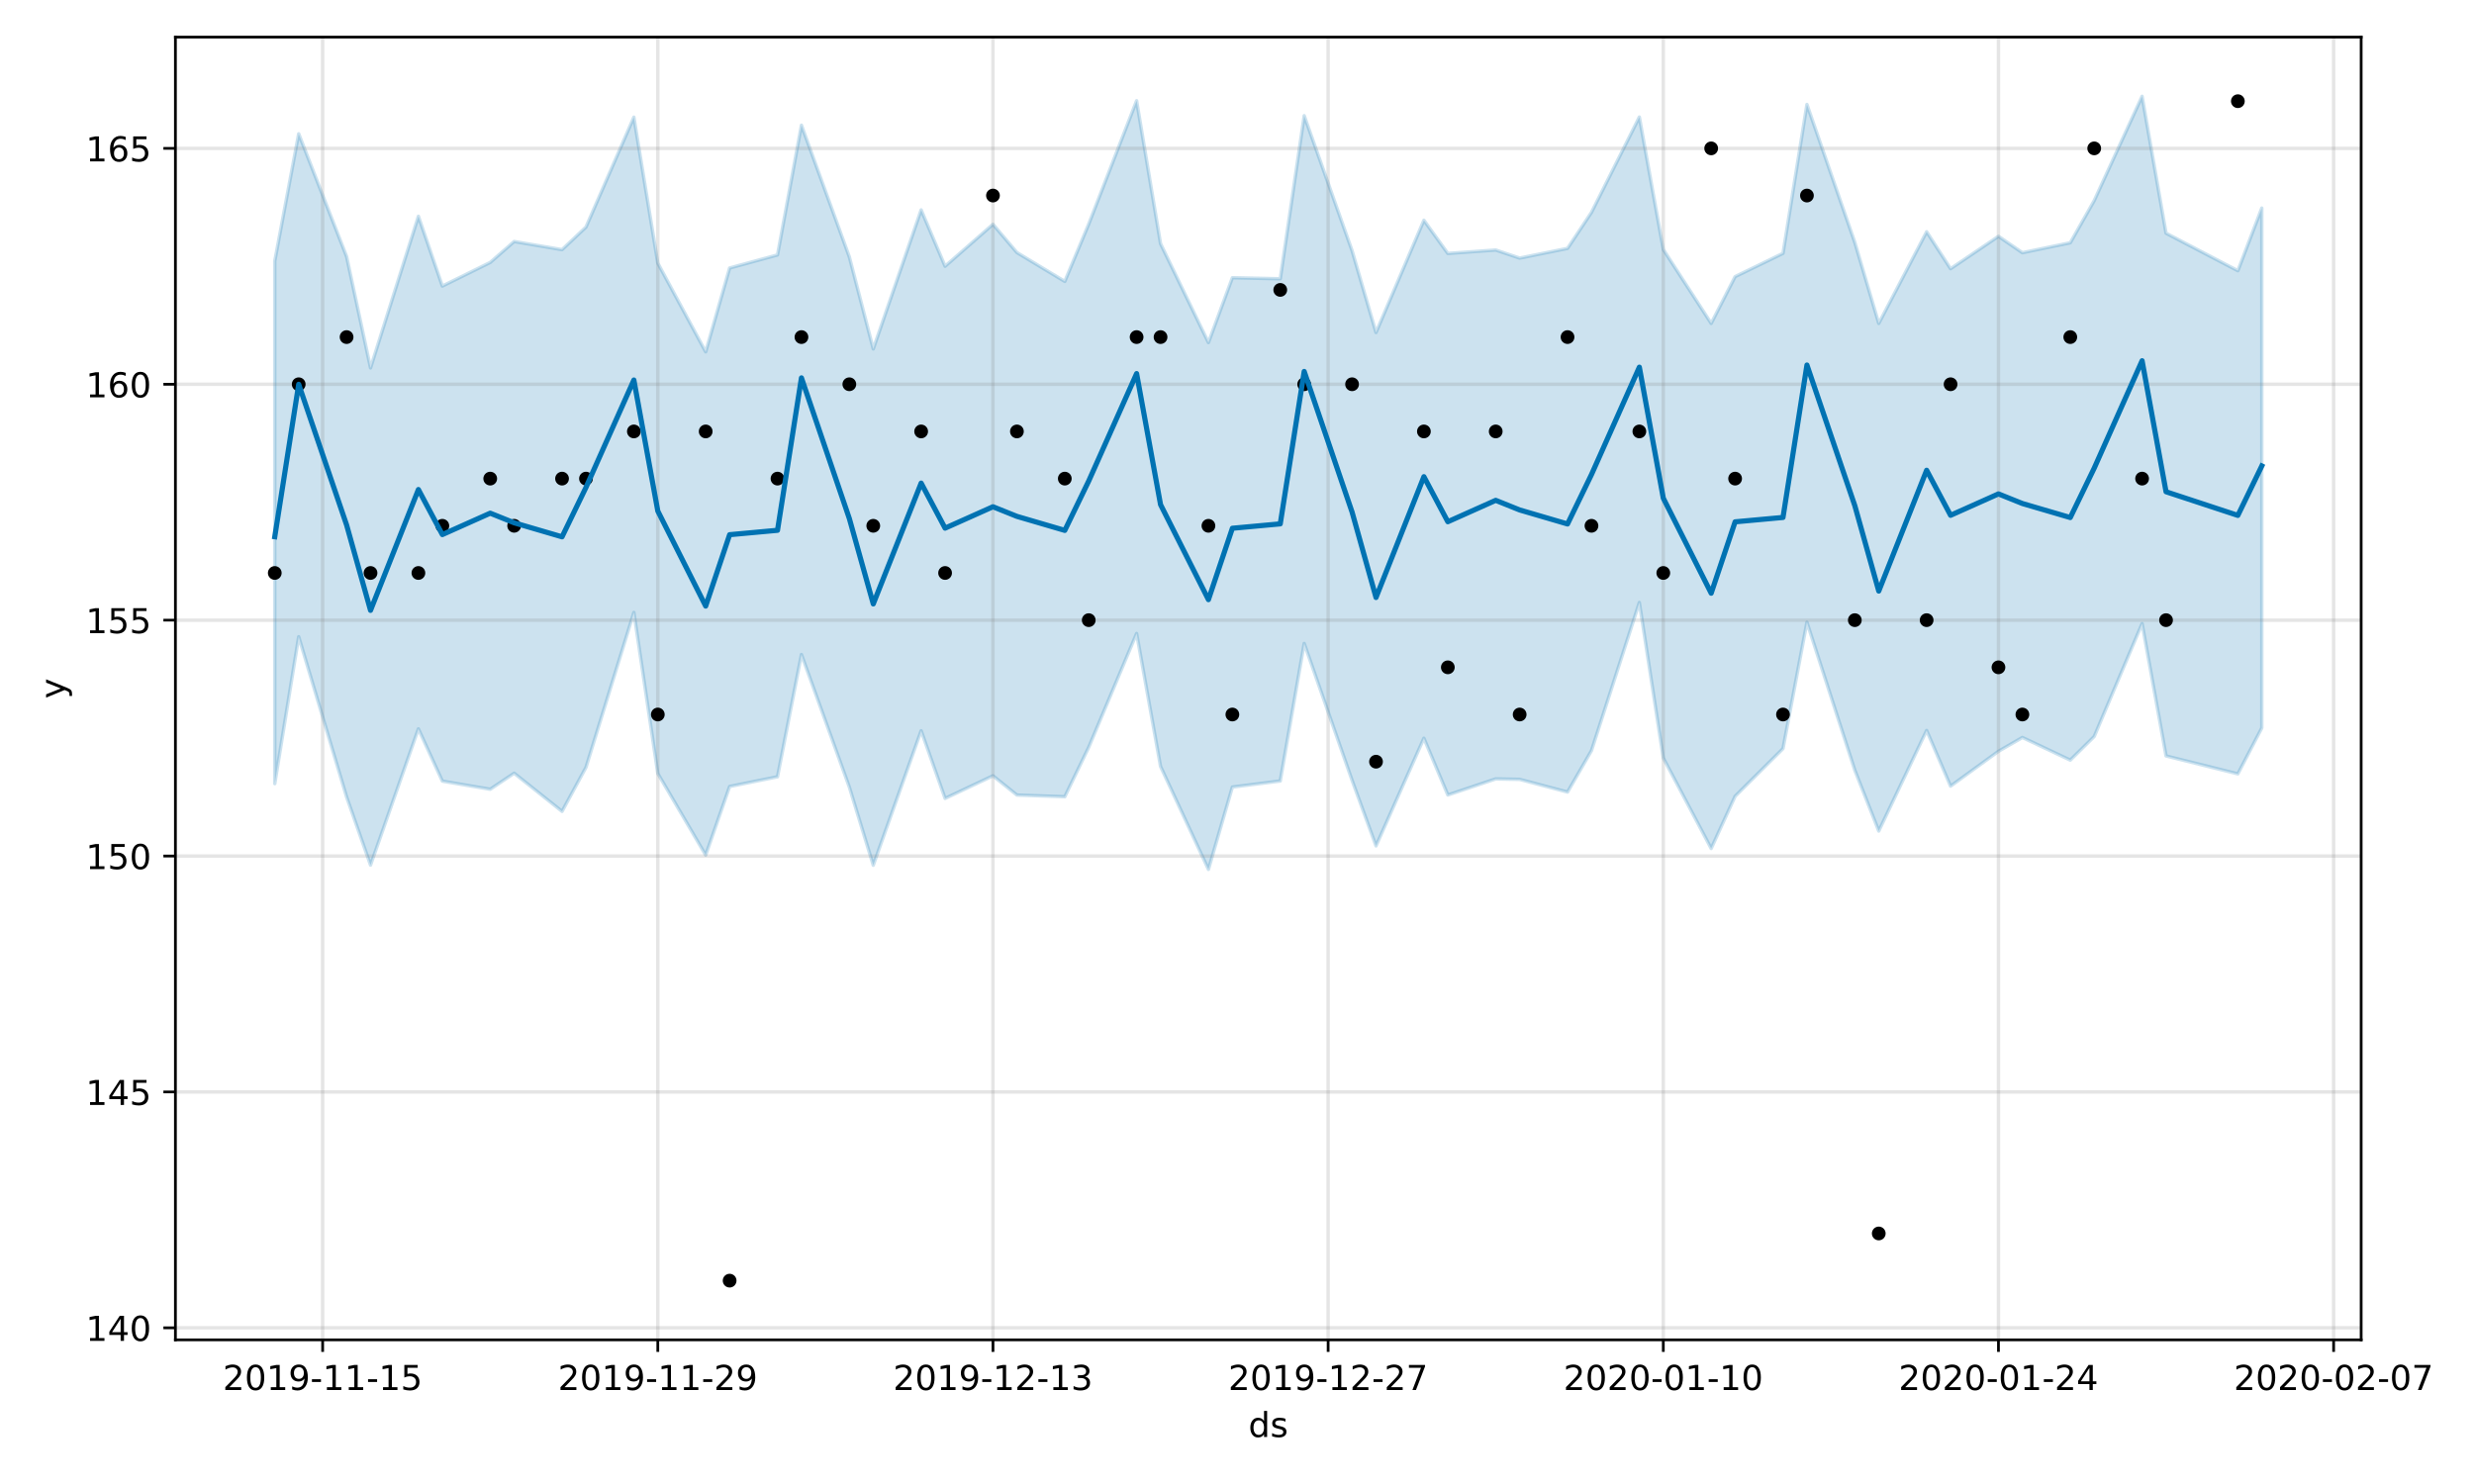 <?xml version="1.0" encoding="utf-8" standalone="no"?>
<!DOCTYPE svg PUBLIC "-//W3C//DTD SVG 1.1//EN"
  "http://www.w3.org/Graphics/SVG/1.1/DTD/svg11.dtd">
<!-- Created with matplotlib (https://matplotlib.org/) -->
<svg height="432pt" version="1.1" viewBox="0 0 720 432" width="720pt" xmlns="http://www.w3.org/2000/svg" xmlns:xlink="http://www.w3.org/1999/xlink">
 <defs>
  <style type="text/css">
*{stroke-linecap:butt;stroke-linejoin:round;}
  </style>
 </defs>
 <g id="figure_1">
  <g id="patch_1">
   <path d="M 0 432 
L 720 432 
L 720 0 
L 0 0 
z
" style="fill:#ffffff;"/>
  </g>
  <g id="axes_1">
   <g id="patch_2">
    <path d="M 51.05 390.04 
L 687.158 390.04 
L 687.158 10.8 
L 51.05 10.8 
z
" style="fill:#ffffff;"/>
   </g>
   <g id="PolyCollection_1">
    <defs>
     <path d="M 79.964 -356.015 
L 79.964 -203.877 
L 86.931 -246.649 
L 100.866 -200.009 
L 107.833 -180.168 
L 121.767 -219.832 
L 128.735 -204.609 
L 142.669 -202.242 
L 149.636 -206.912 
L 163.571 -195.799 
L 170.538 -208.617 
L 184.473 -253.718 
L 191.44 -206.835 
L 205.374 -183.067 
L 212.341 -203.047 
L 226.276 -205.876 
L 233.243 -241.464 
L 247.178 -202.872 
L 254.145 -180.128 
L 268.079 -219.276 
L 275.047 -199.576 
L 288.981 -206.162 
L 295.948 -200.558 
L 309.883 -200.067 
L 316.85 -214.474 
L 330.784 -247.591 
L 337.752 -208.882 
L 351.686 -178.911 
L 358.653 -202.882 
L 372.588 -204.652 
L 379.555 -244.686 
L 393.49 -204.852 
L 400.457 -185.755 
L 414.391 -217.102 
L 421.358 -200.581 
L 435.293 -205.259 
L 442.26 -205.121 
L 456.195 -201.43 
L 463.162 -213.494 
L 477.096 -256.615 
L 484.064 -211.342 
L 497.998 -184.996 
L 504.965 -200.196 
L 518.9 -214.068 
L 525.867 -250.859 
L 539.801 -207.787 
L 546.769 -190.09 
L 560.703 -219.36 
L 567.67 -203.149 
L 581.605 -213.292 
L 588.572 -217.319 
L 602.507 -210.723 
L 609.474 -217.597 
L 623.408 -250.464 
L 630.376 -211.942 
L 651.277 -206.725 
L 658.244 -220.09 
L 658.244 -371.43 
L 658.244 -371.43 
L 651.277 -353.199 
L 630.376 -364.115 
L 623.408 -403.962 
L 609.474 -373.609 
L 602.507 -361.333 
L 588.572 -358.439 
L 581.605 -363.206 
L 567.67 -353.778 
L 560.703 -364.535 
L 546.769 -337.85 
L 539.801 -361.437 
L 525.867 -401.594 
L 518.9 -358.248 
L 504.965 -351.478 
L 497.998 -337.857 
L 484.064 -359.384 
L 477.096 -397.93 
L 463.162 -370.181 
L 456.195 -359.699 
L 442.26 -356.871 
L 435.293 -359.22 
L 421.358 -358.223 
L 414.391 -367.882 
L 400.457 -335.199 
L 393.49 -359.035 
L 379.555 -398.318 
L 372.588 -350.849 
L 358.653 -351.157 
L 351.686 -332.272 
L 337.752 -361.072 
L 330.784 -402.671 
L 316.85 -366.774 
L 309.883 -350.083 
L 295.948 -358.49 
L 288.981 -366.708 
L 275.047 -354.495 
L 268.079 -370.899 
L 254.145 -330.421 
L 247.178 -357.222 
L 233.243 -395.55 
L 226.276 -357.787 
L 212.341 -353.985 
L 205.374 -329.58 
L 191.44 -355.396 
L 184.473 -397.888 
L 170.538 -365.898 
L 163.571 -359.329 
L 149.636 -361.697 
L 142.669 -355.603 
L 128.735 -348.73 
L 121.767 -369.046 
L 107.833 -324.892 
L 100.866 -357.334 
L 86.931 -393.056 
L 79.964 -356.015 
z
" id="mcb15faf16c" style="stroke:#0072b2;stroke-opacity:0.2;"/>
    </defs>
    <g clip-path="url(#p29208bc56b)">
     <use style="fill:#0072b2;fill-opacity:0.2;stroke:#0072b2;stroke-opacity:0.2;" x="0" xlink:href="#mcb15faf16c" y="432"/>
    </g>
   </g>
   <g id="matplotlib.axis_1">
    <g id="xtick_1">
     <g id="line2d_1">
      <path clip-path="url(#p29208bc56b)" d="M 93.898 390.04 
L 93.898 10.8 
" style="fill:none;stroke:#808080;stroke-linecap:square;stroke-opacity:0.2;"/>
     </g>
     <g id="line2d_2">
      <defs>
       <path d="M 0 0 
L 0 3.5 
" id="m5a582f825c" style="stroke:#000000;stroke-width:0.8;"/>
      </defs>
      <g>
       <use style="stroke:#000000;stroke-width:0.8;" x="93.898" xlink:href="#m5a582f825c" y="390.04"/>
      </g>
     </g>
     <g id="text_1">
      <!-- 2019-11-15 -->
      <defs>
       <path d="M 19.188 8.297 
L 53.609 8.297 
L 53.609 0 
L 7.328 0 
L 7.328 8.297 
Q 12.938 14.109 22.625 23.891 
Q 32.328 33.688 34.812 36.531 
Q 39.547 41.844 41.422 45.531 
Q 43.312 49.219 43.312 52.781 
Q 43.312 58.594 39.234 62.25 
Q 35.156 65.922 28.609 65.922 
Q 23.969 65.922 18.812 64.312 
Q 13.672 62.703 7.812 59.422 
L 7.812 69.391 
Q 13.766 71.781 18.938 73 
Q 24.125 74.219 28.422 74.219 
Q 39.75 74.219 46.484 68.547 
Q 53.219 62.891 53.219 53.422 
Q 53.219 48.922 51.531 44.891 
Q 49.859 40.875 45.406 35.406 
Q 44.188 33.984 37.641 27.219 
Q 31.109 20.453 19.188 8.297 
z
" id="DejaVuSans-50"/>
       <path d="M 31.781 66.406 
Q 24.172 66.406 20.328 58.906 
Q 16.5 51.422 16.5 36.375 
Q 16.5 21.391 20.328 13.891 
Q 24.172 6.391 31.781 6.391 
Q 39.453 6.391 43.281 13.891 
Q 47.125 21.391 47.125 36.375 
Q 47.125 51.422 43.281 58.906 
Q 39.453 66.406 31.781 66.406 
z
M 31.781 74.219 
Q 44.047 74.219 50.516 64.516 
Q 56.984 54.828 56.984 36.375 
Q 56.984 17.969 50.516 8.266 
Q 44.047 -1.422 31.781 -1.422 
Q 19.531 -1.422 13.062 8.266 
Q 6.594 17.969 6.594 36.375 
Q 6.594 54.828 13.062 64.516 
Q 19.531 74.219 31.781 74.219 
z
" id="DejaVuSans-48"/>
       <path d="M 12.406 8.297 
L 28.516 8.297 
L 28.516 63.922 
L 10.984 60.406 
L 10.984 69.391 
L 28.422 72.906 
L 38.281 72.906 
L 38.281 8.297 
L 54.391 8.297 
L 54.391 0 
L 12.406 0 
z
" id="DejaVuSans-49"/>
       <path d="M 10.984 1.516 
L 10.984 10.5 
Q 14.703 8.734 18.5 7.812 
Q 22.312 6.891 25.984 6.891 
Q 35.75 6.891 40.891 13.453 
Q 46.047 20.016 46.781 33.406 
Q 43.953 29.203 39.594 26.953 
Q 35.25 24.703 29.984 24.703 
Q 19.047 24.703 12.672 31.312 
Q 6.297 37.938 6.297 49.422 
Q 6.297 60.641 12.938 67.422 
Q 19.578 74.219 30.609 74.219 
Q 43.266 74.219 49.922 64.516 
Q 56.594 54.828 56.594 36.375 
Q 56.594 19.141 48.406 8.859 
Q 40.234 -1.422 26.422 -1.422 
Q 22.703 -1.422 18.891 -0.688 
Q 15.094 0.047 10.984 1.516 
z
M 30.609 32.422 
Q 37.25 32.422 41.125 36.953 
Q 45.016 41.5 45.016 49.422 
Q 45.016 57.281 41.125 61.844 
Q 37.25 66.406 30.609 66.406 
Q 23.969 66.406 20.094 61.844 
Q 16.219 57.281 16.219 49.422 
Q 16.219 41.5 20.094 36.953 
Q 23.969 32.422 30.609 32.422 
z
" id="DejaVuSans-57"/>
       <path d="M 4.891 31.391 
L 31.203 31.391 
L 31.203 23.391 
L 4.891 23.391 
z
" id="DejaVuSans-45"/>
       <path d="M 10.797 72.906 
L 49.516 72.906 
L 49.516 64.594 
L 19.828 64.594 
L 19.828 46.734 
Q 21.969 47.469 24.109 47.828 
Q 26.266 48.188 28.422 48.188 
Q 40.625 48.188 47.75 41.5 
Q 54.891 34.812 54.891 23.391 
Q 54.891 11.625 47.562 5.094 
Q 40.234 -1.422 26.906 -1.422 
Q 22.312 -1.422 17.547 -0.641 
Q 12.797 0.141 7.719 1.703 
L 7.719 11.625 
Q 12.109 9.234 16.797 8.062 
Q 21.484 6.891 26.703 6.891 
Q 35.156 6.891 40.078 11.328 
Q 45.016 15.766 45.016 23.391 
Q 45.016 31 40.078 35.438 
Q 35.156 39.891 26.703 39.891 
Q 22.75 39.891 18.812 39.016 
Q 14.891 38.141 10.797 36.281 
z
" id="DejaVuSans-53"/>
      </defs>
      <g transform="translate(64.841 404.638)scale(0.1 -0.1)">
       <use xlink:href="#DejaVuSans-50"/>
       <use x="63.623" xlink:href="#DejaVuSans-48"/>
       <use x="127.246" xlink:href="#DejaVuSans-49"/>
       <use x="190.869" xlink:href="#DejaVuSans-57"/>
       <use x="254.492" xlink:href="#DejaVuSans-45"/>
       <use x="290.576" xlink:href="#DejaVuSans-49"/>
       <use x="354.199" xlink:href="#DejaVuSans-49"/>
       <use x="417.822" xlink:href="#DejaVuSans-45"/>
       <use x="453.906" xlink:href="#DejaVuSans-49"/>
       <use x="517.529" xlink:href="#DejaVuSans-53"/>
      </g>
     </g>
    </g>
    <g id="xtick_2">
     <g id="line2d_3">
      <path clip-path="url(#p29208bc56b)" d="M 191.44 390.04 
L 191.44 10.8 
" style="fill:none;stroke:#808080;stroke-linecap:square;stroke-opacity:0.2;"/>
     </g>
     <g id="line2d_4">
      <g>
       <use style="stroke:#000000;stroke-width:0.8;" x="191.44" xlink:href="#m5a582f825c" y="390.04"/>
      </g>
     </g>
     <g id="text_2">
      <!-- 2019-11-29 -->
      <g transform="translate(162.382 404.638)scale(0.1 -0.1)">
       <use xlink:href="#DejaVuSans-50"/>
       <use x="63.623" xlink:href="#DejaVuSans-48"/>
       <use x="127.246" xlink:href="#DejaVuSans-49"/>
       <use x="190.869" xlink:href="#DejaVuSans-57"/>
       <use x="254.492" xlink:href="#DejaVuSans-45"/>
       <use x="290.576" xlink:href="#DejaVuSans-49"/>
       <use x="354.199" xlink:href="#DejaVuSans-49"/>
       <use x="417.822" xlink:href="#DejaVuSans-45"/>
       <use x="453.906" xlink:href="#DejaVuSans-50"/>
       <use x="517.529" xlink:href="#DejaVuSans-57"/>
      </g>
     </g>
    </g>
    <g id="xtick_3">
     <g id="line2d_5">
      <path clip-path="url(#p29208bc56b)" d="M 288.981 390.04 
L 288.981 10.8 
" style="fill:none;stroke:#808080;stroke-linecap:square;stroke-opacity:0.2;"/>
     </g>
     <g id="line2d_6">
      <g>
       <use style="stroke:#000000;stroke-width:0.8;" x="288.981" xlink:href="#m5a582f825c" y="390.04"/>
      </g>
     </g>
     <g id="text_3">
      <!-- 2019-12-13 -->
      <defs>
       <path d="M 40.578 39.312 
Q 47.656 37.797 51.625 33 
Q 55.609 28.219 55.609 21.188 
Q 55.609 10.406 48.188 4.484 
Q 40.766 -1.422 27.094 -1.422 
Q 22.516 -1.422 17.656 -0.516 
Q 12.797 0.391 7.625 2.203 
L 7.625 11.719 
Q 11.719 9.328 16.594 8.109 
Q 21.484 6.891 26.812 6.891 
Q 36.078 6.891 40.938 10.547 
Q 45.797 14.203 45.797 21.188 
Q 45.797 27.641 41.281 31.266 
Q 36.766 34.906 28.719 34.906 
L 20.219 34.906 
L 20.219 43.016 
L 29.109 43.016 
Q 36.375 43.016 40.234 45.922 
Q 44.094 48.828 44.094 54.297 
Q 44.094 59.906 40.109 62.906 
Q 36.141 65.922 28.719 65.922 
Q 24.656 65.922 20.016 65.031 
Q 15.375 64.156 9.812 62.312 
L 9.812 71.094 
Q 15.438 72.656 20.344 73.438 
Q 25.25 74.219 29.594 74.219 
Q 40.828 74.219 47.359 69.109 
Q 53.906 64.016 53.906 55.328 
Q 53.906 49.266 50.438 45.094 
Q 46.969 40.922 40.578 39.312 
z
" id="DejaVuSans-51"/>
      </defs>
      <g transform="translate(259.923 404.638)scale(0.1 -0.1)">
       <use xlink:href="#DejaVuSans-50"/>
       <use x="63.623" xlink:href="#DejaVuSans-48"/>
       <use x="127.246" xlink:href="#DejaVuSans-49"/>
       <use x="190.869" xlink:href="#DejaVuSans-57"/>
       <use x="254.492" xlink:href="#DejaVuSans-45"/>
       <use x="290.576" xlink:href="#DejaVuSans-49"/>
       <use x="354.199" xlink:href="#DejaVuSans-50"/>
       <use x="417.822" xlink:href="#DejaVuSans-45"/>
       <use x="453.906" xlink:href="#DejaVuSans-49"/>
       <use x="517.529" xlink:href="#DejaVuSans-51"/>
      </g>
     </g>
    </g>
    <g id="xtick_4">
     <g id="line2d_7">
      <path clip-path="url(#p29208bc56b)" d="M 386.522 390.04 
L 386.522 10.8 
" style="fill:none;stroke:#808080;stroke-linecap:square;stroke-opacity:0.2;"/>
     </g>
     <g id="line2d_8">
      <g>
       <use style="stroke:#000000;stroke-width:0.8;" x="386.522" xlink:href="#m5a582f825c" y="390.04"/>
      </g>
     </g>
     <g id="text_4">
      <!-- 2019-12-27 -->
      <defs>
       <path d="M 8.203 72.906 
L 55.078 72.906 
L 55.078 68.703 
L 28.609 0 
L 18.312 0 
L 43.219 64.594 
L 8.203 64.594 
z
" id="DejaVuSans-55"/>
      </defs>
      <g transform="translate(357.465 404.638)scale(0.1 -0.1)">
       <use xlink:href="#DejaVuSans-50"/>
       <use x="63.623" xlink:href="#DejaVuSans-48"/>
       <use x="127.246" xlink:href="#DejaVuSans-49"/>
       <use x="190.869" xlink:href="#DejaVuSans-57"/>
       <use x="254.492" xlink:href="#DejaVuSans-45"/>
       <use x="290.576" xlink:href="#DejaVuSans-49"/>
       <use x="354.199" xlink:href="#DejaVuSans-50"/>
       <use x="417.822" xlink:href="#DejaVuSans-45"/>
       <use x="453.906" xlink:href="#DejaVuSans-50"/>
       <use x="517.529" xlink:href="#DejaVuSans-55"/>
      </g>
     </g>
    </g>
    <g id="xtick_5">
     <g id="line2d_9">
      <path clip-path="url(#p29208bc56b)" d="M 484.064 390.04 
L 484.064 10.8 
" style="fill:none;stroke:#808080;stroke-linecap:square;stroke-opacity:0.2;"/>
     </g>
     <g id="line2d_10">
      <g>
       <use style="stroke:#000000;stroke-width:0.8;" x="484.064" xlink:href="#m5a582f825c" y="390.04"/>
      </g>
     </g>
     <g id="text_5">
      <!-- 2020-01-10 -->
      <g transform="translate(455.006 404.638)scale(0.1 -0.1)">
       <use xlink:href="#DejaVuSans-50"/>
       <use x="63.623" xlink:href="#DejaVuSans-48"/>
       <use x="127.246" xlink:href="#DejaVuSans-50"/>
       <use x="190.869" xlink:href="#DejaVuSans-48"/>
       <use x="254.492" xlink:href="#DejaVuSans-45"/>
       <use x="290.576" xlink:href="#DejaVuSans-48"/>
       <use x="354.199" xlink:href="#DejaVuSans-49"/>
       <use x="417.822" xlink:href="#DejaVuSans-45"/>
       <use x="453.906" xlink:href="#DejaVuSans-49"/>
       <use x="517.529" xlink:href="#DejaVuSans-48"/>
      </g>
     </g>
    </g>
    <g id="xtick_6">
     <g id="line2d_11">
      <path clip-path="url(#p29208bc56b)" d="M 581.605 390.04 
L 581.605 10.8 
" style="fill:none;stroke:#808080;stroke-linecap:square;stroke-opacity:0.2;"/>
     </g>
     <g id="line2d_12">
      <g>
       <use style="stroke:#000000;stroke-width:0.8;" x="581.605" xlink:href="#m5a582f825c" y="390.04"/>
      </g>
     </g>
     <g id="text_6">
      <!-- 2020-01-24 -->
      <defs>
       <path d="M 37.797 64.312 
L 12.891 25.391 
L 37.797 25.391 
z
M 35.203 72.906 
L 47.609 72.906 
L 47.609 25.391 
L 58.016 25.391 
L 58.016 17.188 
L 47.609 17.188 
L 47.609 0 
L 37.797 0 
L 37.797 17.188 
L 4.891 17.188 
L 4.891 26.703 
z
" id="DejaVuSans-52"/>
      </defs>
      <g transform="translate(552.547 404.638)scale(0.1 -0.1)">
       <use xlink:href="#DejaVuSans-50"/>
       <use x="63.623" xlink:href="#DejaVuSans-48"/>
       <use x="127.246" xlink:href="#DejaVuSans-50"/>
       <use x="190.869" xlink:href="#DejaVuSans-48"/>
       <use x="254.492" xlink:href="#DejaVuSans-45"/>
       <use x="290.576" xlink:href="#DejaVuSans-48"/>
       <use x="354.199" xlink:href="#DejaVuSans-49"/>
       <use x="417.822" xlink:href="#DejaVuSans-45"/>
       <use x="453.906" xlink:href="#DejaVuSans-50"/>
       <use x="517.529" xlink:href="#DejaVuSans-52"/>
      </g>
     </g>
    </g>
    <g id="xtick_7">
     <g id="line2d_13">
      <path clip-path="url(#p29208bc56b)" d="M 679.146 390.04 
L 679.146 10.8 
" style="fill:none;stroke:#808080;stroke-linecap:square;stroke-opacity:0.2;"/>
     </g>
     <g id="line2d_14">
      <g>
       <use style="stroke:#000000;stroke-width:0.8;" x="679.146" xlink:href="#m5a582f825c" y="390.04"/>
      </g>
     </g>
     <g id="text_7">
      <!-- 2020-02-07 -->
      <g transform="translate(650.088 404.638)scale(0.1 -0.1)">
       <use xlink:href="#DejaVuSans-50"/>
       <use x="63.623" xlink:href="#DejaVuSans-48"/>
       <use x="127.246" xlink:href="#DejaVuSans-50"/>
       <use x="190.869" xlink:href="#DejaVuSans-48"/>
       <use x="254.492" xlink:href="#DejaVuSans-45"/>
       <use x="290.576" xlink:href="#DejaVuSans-48"/>
       <use x="354.199" xlink:href="#DejaVuSans-50"/>
       <use x="417.822" xlink:href="#DejaVuSans-45"/>
       <use x="453.906" xlink:href="#DejaVuSans-48"/>
       <use x="517.529" xlink:href="#DejaVuSans-55"/>
      </g>
     </g>
    </g>
    <g id="text_8">
     <!-- ds -->
     <defs>
      <path d="M 45.406 46.391 
L 45.406 75.984 
L 54.391 75.984 
L 54.391 0 
L 45.406 0 
L 45.406 8.203 
Q 42.578 3.328 38.25 0.953 
Q 33.938 -1.422 27.875 -1.422 
Q 17.969 -1.422 11.734 6.484 
Q 5.516 14.406 5.516 27.297 
Q 5.516 40.188 11.734 48.094 
Q 17.969 56 27.875 56 
Q 33.938 56 38.25 53.625 
Q 42.578 51.266 45.406 46.391 
z
M 14.797 27.297 
Q 14.797 17.391 18.875 11.75 
Q 22.953 6.109 30.078 6.109 
Q 37.203 6.109 41.297 11.75 
Q 45.406 17.391 45.406 27.297 
Q 45.406 37.203 41.297 42.844 
Q 37.203 48.484 30.078 48.484 
Q 22.953 48.484 18.875 42.844 
Q 14.797 37.203 14.797 27.297 
z
" id="DejaVuSans-100"/>
      <path d="M 44.281 53.078 
L 44.281 44.578 
Q 40.484 46.531 36.375 47.5 
Q 32.281 48.484 27.875 48.484 
Q 21.188 48.484 17.844 46.438 
Q 14.5 44.391 14.5 40.281 
Q 14.5 37.156 16.891 35.375 
Q 19.281 33.594 26.516 31.984 
L 29.594 31.297 
Q 39.156 29.25 43.188 25.516 
Q 47.219 21.781 47.219 15.094 
Q 47.219 7.469 41.188 3.016 
Q 35.156 -1.422 24.609 -1.422 
Q 20.219 -1.422 15.453 -0.562 
Q 10.688 0.297 5.422 2 
L 5.422 11.281 
Q 10.406 8.688 15.234 7.391 
Q 20.062 6.109 24.812 6.109 
Q 31.156 6.109 34.562 8.281 
Q 37.984 10.453 37.984 14.406 
Q 37.984 18.062 35.516 20.016 
Q 33.062 21.969 24.703 23.781 
L 21.578 24.516 
Q 13.234 26.266 9.516 29.906 
Q 5.812 33.547 5.812 39.891 
Q 5.812 47.609 11.281 51.797 
Q 16.75 56 26.812 56 
Q 31.781 56 36.172 55.266 
Q 40.578 54.547 44.281 53.078 
z
" id="DejaVuSans-115"/>
     </defs>
     <g transform="translate(363.325 418.317)scale(0.1 -0.1)">
      <use xlink:href="#DejaVuSans-100"/>
      <use x="63.477" xlink:href="#DejaVuSans-115"/>
     </g>
    </g>
   </g>
   <g id="matplotlib.axis_2">
    <g id="ytick_1">
     <g id="line2d_15">
      <path clip-path="url(#p29208bc56b)" d="M 51.05 386.536 
L 687.158 386.536 
" style="fill:none;stroke:#808080;stroke-linecap:square;stroke-opacity:0.2;"/>
     </g>
     <g id="line2d_16">
      <defs>
       <path d="M 0 0 
L -3.5 0 
" id="m460350e0e2" style="stroke:#000000;stroke-width:0.8;"/>
      </defs>
      <g>
       <use style="stroke:#000000;stroke-width:0.8;" x="51.05" xlink:href="#m460350e0e2" y="386.536"/>
      </g>
     </g>
     <g id="text_9">
      <!-- 140 -->
      <g transform="translate(24.962 390.335)scale(0.1 -0.1)">
       <use xlink:href="#DejaVuSans-49"/>
       <use x="63.623" xlink:href="#DejaVuSans-52"/>
       <use x="127.246" xlink:href="#DejaVuSans-48"/>
      </g>
     </g>
    </g>
    <g id="ytick_2">
     <g id="line2d_17">
      <path clip-path="url(#p29208bc56b)" d="M 51.05 317.867 
L 687.158 317.867 
" style="fill:none;stroke:#808080;stroke-linecap:square;stroke-opacity:0.2;"/>
     </g>
     <g id="line2d_18">
      <g>
       <use style="stroke:#000000;stroke-width:0.8;" x="51.05" xlink:href="#m460350e0e2" y="317.867"/>
      </g>
     </g>
     <g id="text_10">
      <!-- 145 -->
      <g transform="translate(24.962 321.666)scale(0.1 -0.1)">
       <use xlink:href="#DejaVuSans-49"/>
       <use x="63.623" xlink:href="#DejaVuSans-52"/>
       <use x="127.246" xlink:href="#DejaVuSans-53"/>
      </g>
     </g>
    </g>
    <g id="ytick_3">
     <g id="line2d_19">
      <path clip-path="url(#p29208bc56b)" d="M 51.05 249.198 
L 687.158 249.198 
" style="fill:none;stroke:#808080;stroke-linecap:square;stroke-opacity:0.2;"/>
     </g>
     <g id="line2d_20">
      <g>
       <use style="stroke:#000000;stroke-width:0.8;" x="51.05" xlink:href="#m460350e0e2" y="249.198"/>
      </g>
     </g>
     <g id="text_11">
      <!-- 150 -->
      <g transform="translate(24.962 252.997)scale(0.1 -0.1)">
       <use xlink:href="#DejaVuSans-49"/>
       <use x="63.623" xlink:href="#DejaVuSans-53"/>
       <use x="127.246" xlink:href="#DejaVuSans-48"/>
      </g>
     </g>
    </g>
    <g id="ytick_4">
     <g id="line2d_21">
      <path clip-path="url(#p29208bc56b)" d="M 51.05 180.529 
L 687.158 180.529 
" style="fill:none;stroke:#808080;stroke-linecap:square;stroke-opacity:0.2;"/>
     </g>
     <g id="line2d_22">
      <g>
       <use style="stroke:#000000;stroke-width:0.8;" x="51.05" xlink:href="#m460350e0e2" y="180.529"/>
      </g>
     </g>
     <g id="text_12">
      <!-- 155 -->
      <g transform="translate(24.962 184.328)scale(0.1 -0.1)">
       <use xlink:href="#DejaVuSans-49"/>
       <use x="63.623" xlink:href="#DejaVuSans-53"/>
       <use x="127.246" xlink:href="#DejaVuSans-53"/>
      </g>
     </g>
    </g>
    <g id="ytick_5">
     <g id="line2d_23">
      <path clip-path="url(#p29208bc56b)" d="M 51.05 111.86 
L 687.158 111.86 
" style="fill:none;stroke:#808080;stroke-linecap:square;stroke-opacity:0.2;"/>
     </g>
     <g id="line2d_24">
      <g>
       <use style="stroke:#000000;stroke-width:0.8;" x="51.05" xlink:href="#m460350e0e2" y="111.86"/>
      </g>
     </g>
     <g id="text_13">
      <!-- 160 -->
      <defs>
       <path d="M 33.016 40.375 
Q 26.375 40.375 22.484 35.828 
Q 18.609 31.297 18.609 23.391 
Q 18.609 15.531 22.484 10.953 
Q 26.375 6.391 33.016 6.391 
Q 39.656 6.391 43.531 10.953 
Q 47.406 15.531 47.406 23.391 
Q 47.406 31.297 43.531 35.828 
Q 39.656 40.375 33.016 40.375 
z
M 52.594 71.297 
L 52.594 62.312 
Q 48.875 64.062 45.094 64.984 
Q 41.312 65.922 37.594 65.922 
Q 27.828 65.922 22.672 59.328 
Q 17.531 52.734 16.797 39.406 
Q 19.672 43.656 24.016 45.922 
Q 28.375 48.188 33.594 48.188 
Q 44.578 48.188 50.953 41.516 
Q 57.328 34.859 57.328 23.391 
Q 57.328 12.156 50.688 5.359 
Q 44.047 -1.422 33.016 -1.422 
Q 20.359 -1.422 13.672 8.266 
Q 6.984 17.969 6.984 36.375 
Q 6.984 53.656 15.188 63.938 
Q 23.391 74.219 37.203 74.219 
Q 40.922 74.219 44.703 73.484 
Q 48.484 72.75 52.594 71.297 
z
" id="DejaVuSans-54"/>
      </defs>
      <g transform="translate(24.962 115.659)scale(0.1 -0.1)">
       <use xlink:href="#DejaVuSans-49"/>
       <use x="63.623" xlink:href="#DejaVuSans-54"/>
       <use x="127.246" xlink:href="#DejaVuSans-48"/>
      </g>
     </g>
    </g>
    <g id="ytick_6">
     <g id="line2d_25">
      <path clip-path="url(#p29208bc56b)" d="M 51.05 43.191 
L 687.158 43.191 
" style="fill:none;stroke:#808080;stroke-linecap:square;stroke-opacity:0.2;"/>
     </g>
     <g id="line2d_26">
      <g>
       <use style="stroke:#000000;stroke-width:0.8;" x="51.05" xlink:href="#m460350e0e2" y="43.191"/>
      </g>
     </g>
     <g id="text_14">
      <!-- 165 -->
      <g transform="translate(24.962 46.99)scale(0.1 -0.1)">
       <use xlink:href="#DejaVuSans-49"/>
       <use x="63.623" xlink:href="#DejaVuSans-54"/>
       <use x="127.246" xlink:href="#DejaVuSans-53"/>
      </g>
     </g>
    </g>
    <g id="text_15">
     <!-- y -->
     <defs>
      <path d="M 32.172 -5.078 
Q 28.375 -14.844 24.75 -17.812 
Q 21.141 -20.797 15.094 -20.797 
L 7.906 -20.797 
L 7.906 -13.281 
L 13.188 -13.281 
Q 16.891 -13.281 18.938 -11.516 
Q 21 -9.766 23.484 -3.219 
L 25.094 0.875 
L 2.984 54.688 
L 12.5 54.688 
L 29.594 11.922 
L 46.688 54.688 
L 56.203 54.688 
z
" id="DejaVuSans-121"/>
     </defs>
     <g transform="translate(18.883 203.379)rotate(-90)scale(0.1 -0.1)">
      <use xlink:href="#DejaVuSans-121"/>
     </g>
    </g>
   </g>
   <g id="line2d_27">
    <defs>
     <path d="M 0 1.5 
C 0.398 1.5 0.779 1.342 1.061 1.061 
C 1.342 0.779 1.5 0.398 1.5 0 
C 1.5 -0.398 1.342 -0.779 1.061 -1.061 
C 0.779 -1.342 0.398 -1.5 0 -1.5 
C -0.398 -1.5 -0.779 -1.342 -1.061 -1.061 
C -1.342 -0.779 -1.5 -0.398 -1.5 0 
C -1.5 0.398 -1.342 0.779 -1.061 1.061 
C -0.779 1.342 -0.398 1.5 0 1.5 
z
" id="m985c0433c4" style="stroke:#000000;"/>
    </defs>
    <g clip-path="url(#p29208bc56b)">
     <use style="stroke:#000000;" x="79.964" xlink:href="#m985c0433c4" y="166.795"/>
     <use style="stroke:#000000;" x="86.931" xlink:href="#m985c0433c4" y="111.86"/>
     <use style="stroke:#000000;" x="100.866" xlink:href="#m985c0433c4" y="98.126"/>
     <use style="stroke:#000000;" x="107.833" xlink:href="#m985c0433c4" y="166.795"/>
     <use style="stroke:#000000;" x="121.767" xlink:href="#m985c0433c4" y="166.795"/>
     <use style="stroke:#000000;" x="128.735" xlink:href="#m985c0433c4" y="153.061"/>
     <use style="stroke:#000000;" x="142.669" xlink:href="#m985c0433c4" y="139.327"/>
     <use style="stroke:#000000;" x="149.636" xlink:href="#m985c0433c4" y="153.061"/>
     <use style="stroke:#000000;" x="163.571" xlink:href="#m985c0433c4" y="139.327"/>
     <use style="stroke:#000000;" x="170.538" xlink:href="#m985c0433c4" y="139.327"/>
     <use style="stroke:#000000;" x="184.473" xlink:href="#m985c0433c4" y="125.593"/>
     <use style="stroke:#000000;" x="191.44" xlink:href="#m985c0433c4" y="207.996"/>
     <use style="stroke:#000000;" x="205.374" xlink:href="#m985c0433c4" y="125.593"/>
     <use style="stroke:#000000;" x="212.341" xlink:href="#m985c0433c4" y="372.802"/>
     <use style="stroke:#000000;" x="226.276" xlink:href="#m985c0433c4" y="139.327"/>
     <use style="stroke:#000000;" x="233.243" xlink:href="#m985c0433c4" y="98.126"/>
     <use style="stroke:#000000;" x="247.178" xlink:href="#m985c0433c4" y="111.86"/>
     <use style="stroke:#000000;" x="254.145" xlink:href="#m985c0433c4" y="153.061"/>
     <use style="stroke:#000000;" x="268.079" xlink:href="#m985c0433c4" y="125.593"/>
     <use style="stroke:#000000;" x="275.047" xlink:href="#m985c0433c4" y="166.795"/>
     <use style="stroke:#000000;" x="288.981" xlink:href="#m985c0433c4" y="56.924"/>
     <use style="stroke:#000000;" x="295.948" xlink:href="#m985c0433c4" y="125.593"/>
     <use style="stroke:#000000;" x="309.883" xlink:href="#m985c0433c4" y="139.327"/>
     <use style="stroke:#000000;" x="316.85" xlink:href="#m985c0433c4" y="180.529"/>
     <use style="stroke:#000000;" x="330.784" xlink:href="#m985c0433c4" y="98.126"/>
     <use style="stroke:#000000;" x="337.752" xlink:href="#m985c0433c4" y="98.126"/>
     <use style="stroke:#000000;" x="351.686" xlink:href="#m985c0433c4" y="153.061"/>
     <use style="stroke:#000000;" x="358.653" xlink:href="#m985c0433c4" y="207.996"/>
     <use style="stroke:#000000;" x="372.588" xlink:href="#m985c0433c4" y="84.392"/>
     <use style="stroke:#000000;" x="379.555" xlink:href="#m985c0433c4" y="111.86"/>
     <use style="stroke:#000000;" x="393.49" xlink:href="#m985c0433c4" y="111.86"/>
     <use style="stroke:#000000;" x="400.457" xlink:href="#m985c0433c4" y="221.73"/>
     <use style="stroke:#000000;" x="414.391" xlink:href="#m985c0433c4" y="125.593"/>
     <use style="stroke:#000000;" x="421.358" xlink:href="#m985c0433c4" y="194.262"/>
     <use style="stroke:#000000;" x="435.293" xlink:href="#m985c0433c4" y="125.593"/>
     <use style="stroke:#000000;" x="442.26" xlink:href="#m985c0433c4" y="207.996"/>
     <use style="stroke:#000000;" x="456.195" xlink:href="#m985c0433c4" y="98.126"/>
     <use style="stroke:#000000;" x="463.162" xlink:href="#m985c0433c4" y="153.061"/>
     <use style="stroke:#000000;" x="477.096" xlink:href="#m985c0433c4" y="125.593"/>
     <use style="stroke:#000000;" x="484.064" xlink:href="#m985c0433c4" y="166.795"/>
     <use style="stroke:#000000;" x="497.998" xlink:href="#m985c0433c4" y="43.191"/>
     <use style="stroke:#000000;" x="504.965" xlink:href="#m985c0433c4" y="139.327"/>
     <use style="stroke:#000000;" x="518.9" xlink:href="#m985c0433c4" y="207.996"/>
     <use style="stroke:#000000;" x="525.867" xlink:href="#m985c0433c4" y="56.924"/>
     <use style="stroke:#000000;" x="539.801" xlink:href="#m985c0433c4" y="180.529"/>
     <use style="stroke:#000000;" x="546.769" xlink:href="#m985c0433c4" y="359.068"/>
     <use style="stroke:#000000;" x="560.703" xlink:href="#m985c0433c4" y="180.529"/>
     <use style="stroke:#000000;" x="567.67" xlink:href="#m985c0433c4" y="111.86"/>
     <use style="stroke:#000000;" x="581.605" xlink:href="#m985c0433c4" y="194.262"/>
     <use style="stroke:#000000;" x="588.572" xlink:href="#m985c0433c4" y="207.996"/>
     <use style="stroke:#000000;" x="602.507" xlink:href="#m985c0433c4" y="98.126"/>
     <use style="stroke:#000000;" x="609.474" xlink:href="#m985c0433c4" y="43.191"/>
     <use style="stroke:#000000;" x="623.408" xlink:href="#m985c0433c4" y="139.327"/>
     <use style="stroke:#000000;" x="630.376" xlink:href="#m985c0433c4" y="180.529"/>
     <use style="stroke:#000000;" x="651.277" xlink:href="#m985c0433c4" y="29.457"/>
    </g>
   </g>
   <g id="line2d_28">
    <path clip-path="url(#p29208bc56b)" d="M 79.964 156.243 
L 86.931 111.873 
L 100.866 152.813 
L 107.833 177.676 
L 121.767 142.506 
L 128.735 155.619 
L 142.669 149.39 
L 149.636 152.189 
L 163.571 156.273 
L 170.538 141.883 
L 184.473 110.626 
L 191.44 148.766 
L 205.374 176.429 
L 212.341 155.65 
L 226.276 154.372 
L 233.243 110.002 
L 247.178 150.942 
L 254.145 175.805 
L 268.079 140.636 
L 275.047 153.748 
L 288.981 147.519 
L 295.948 150.318 
L 309.883 154.402 
L 316.85 140.012 
L 330.784 108.755 
L 337.752 146.896 
L 351.686 174.558 
L 358.653 153.779 
L 372.588 152.501 
L 379.555 108.132 
L 393.49 149.071 
L 400.457 173.935 
L 414.391 138.765 
L 421.358 151.878 
L 435.293 145.648 
L 442.26 148.448 
L 456.195 152.532 
L 463.162 138.142 
L 477.096 106.885 
L 484.064 145.025 
L 497.998 172.688 
L 504.965 151.908 
L 518.9 150.631 
L 525.867 106.261 
L 539.801 147.2 
L 546.769 172.064 
L 560.703 136.894 
L 567.67 150.007 
L 581.605 143.777 
L 588.572 146.576 
L 602.507 150.66 
L 609.474 136.27 
L 623.408 105.013 
L 630.376 143.153 
L 651.277 150.036 
L 658.244 135.646 
" style="fill:none;stroke:#0072b2;stroke-linecap:square;stroke-width:1.5;"/>
   </g>
   <g id="patch_3">
    <path d="M 51.05 390.04 
L 51.05 10.8 
" style="fill:none;stroke:#000000;stroke-linecap:square;stroke-linejoin:miter;stroke-width:0.8;"/>
   </g>
   <g id="patch_4">
    <path d="M 687.158 390.04 
L 687.158 10.8 
" style="fill:none;stroke:#000000;stroke-linecap:square;stroke-linejoin:miter;stroke-width:0.8;"/>
   </g>
   <g id="patch_5">
    <path d="M 51.05 390.04 
L 687.158 390.04 
" style="fill:none;stroke:#000000;stroke-linecap:square;stroke-linejoin:miter;stroke-width:0.8;"/>
   </g>
   <g id="patch_6">
    <path d="M 51.05 10.8 
L 687.158 10.8 
" style="fill:none;stroke:#000000;stroke-linecap:square;stroke-linejoin:miter;stroke-width:0.8;"/>
   </g>
  </g>
 </g>
 <defs>
  <clipPath id="p29208bc56b">
   <rect height="379.24" width="636.108" x="51.05" y="10.8"/>
  </clipPath>
 </defs>
</svg>
